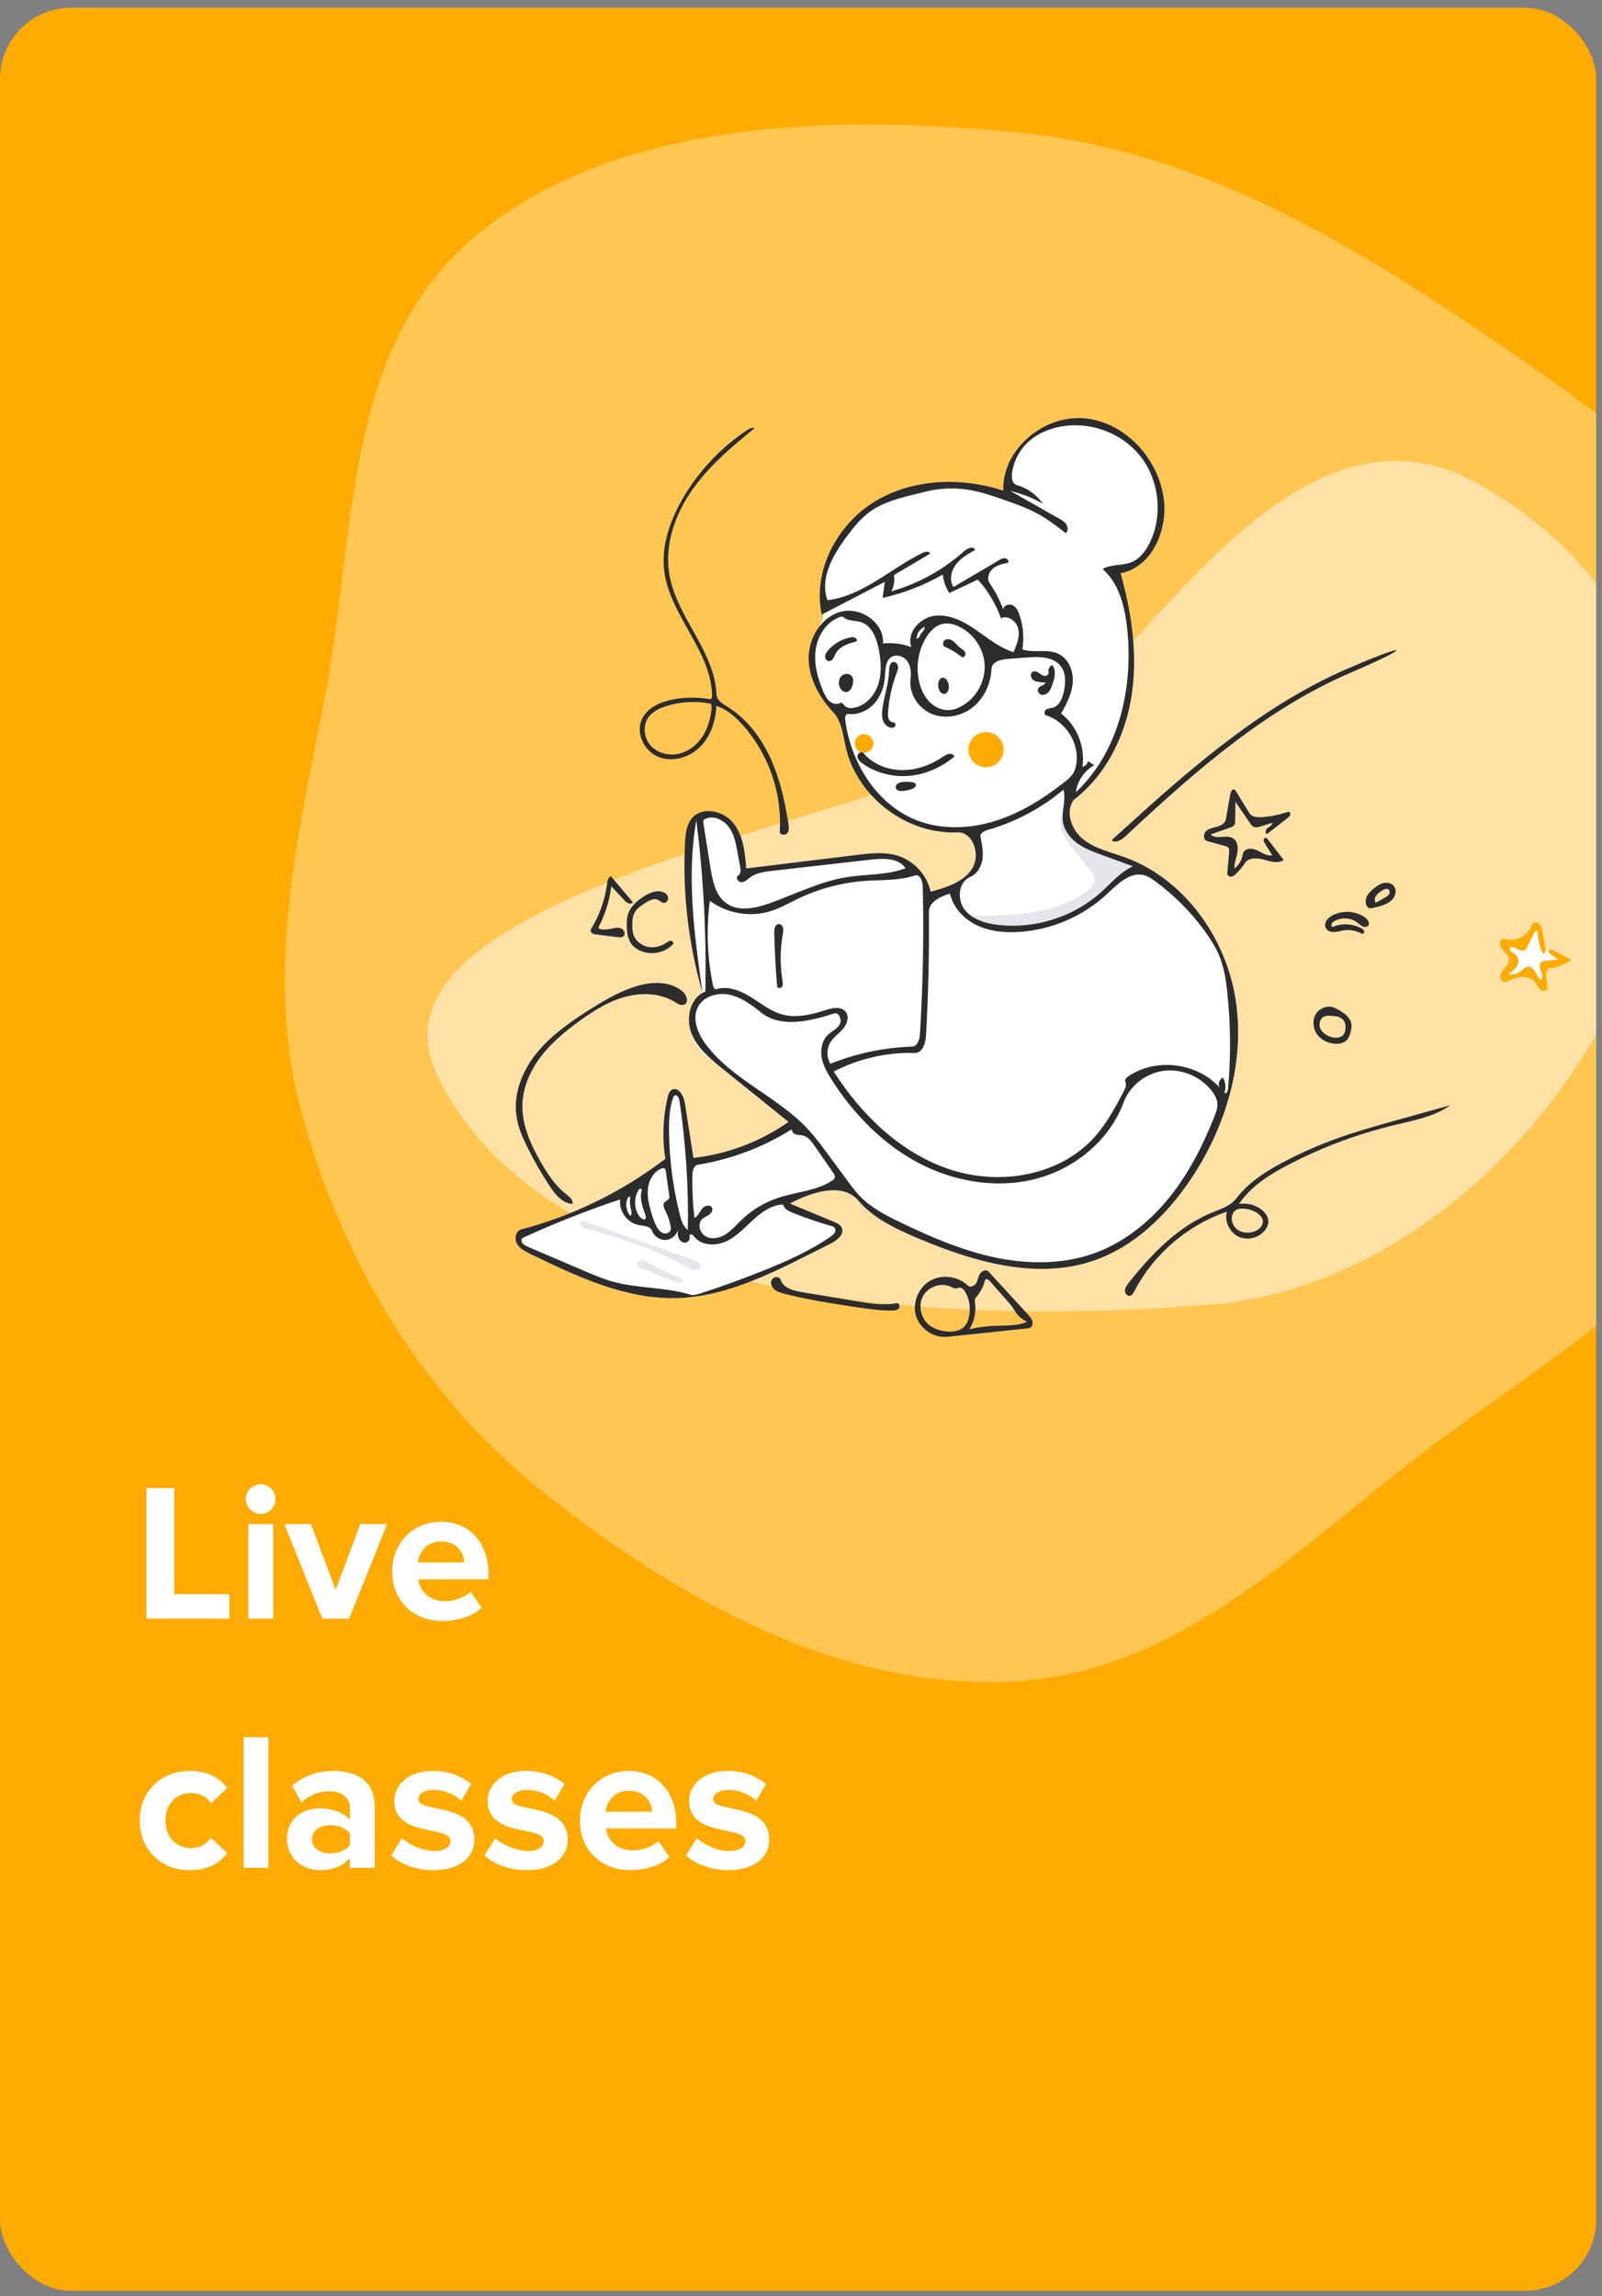 <svg xmlns="http://www.w3.org/2000/svg" width="180" height="258" fill="none" viewBox="0 0 180 258"><rect x="0" y="0" width="180" height="258" fill="#808080" stroke="none"/><g clip-path="url(#clip0)"><rect width="179.348" height="256.522" y=".87" fill="#FFAB01" rx="8"/><path fill="#fff" fill-opacity=".32" fill-rule="evenodd" d="M114.202 14.863C133.744 16.729 150.447 26.47 166.175 37.122C181.676 47.619 197.64 58.877 203.74 75.498C209.858 92.171 206.838 110.636 199.061 126.734C191.772 141.822 176.331 151.153 162.184 161.518C147.12 172.554 133.545 187.704 114.202 188.903C94.453 190.127 76.081 179.571 61.189 167.78C47.25 156.743 38.505 141.618 33.971 125.374C29.673 109.975 33.295 94.577 36.393 78.944C40.047 60.504 38.274 38.986 53.591 26.371C69.236 13.486 93.157 12.853 114.202 14.863Z" clip-rule="evenodd"/><path fill="#fff" fill-opacity=".48" fill-rule="evenodd" d="M166.261 54.455C143.754 41.543 126.205 79.445 113.458 84.216C87.77 93.832 40.056 102.195 49.155 120.89C61.65 146.56 105.123 149.121 136.212 146.56C176.648 143.228 210.513 79.841 166.261 54.455Z" clip-rule="evenodd"/><path fill="#fff" fill-rule="evenodd" d="M172.935 103.778C173.167 103.982 173.246 104.303 173.304 104.609L173.657 106.532C173.706 106.8 173.93 106.927 174.017 106.774C174.108 106.613 174.352 106.68 174.516 106.767L176.56 107.854C175.865 108.353 175.044 108.677 174.195 108.786C173.777 108.84 173.709 109.413 173.754 109.833L173.875 110.974C173.912 111.33 173.353 111.451 173.073 111.228C172.794 111.004 172.688 110.631 172.467 110.349C172.112 109.894 171.483 109.724 170.907 109.777C170.332 109.83 169.793 110.071 169.266 110.309C168.927 110.462 168.553 110.056 168.58 109.684C168.603 109.357 168.813 109.082 169.027 108.826L169.112 108.725C169.352 108.44 169.592 108.102 169.552 107.732C169.518 107.424 169.298 107.175 169.077 106.954L168.948 106.824C168.743 106.615 168.548 106.382 168.513 106.096C168.472 105.769 168.77 105.393 169.084 105.494C170.292 105.884 171.746 105.123 172.114 103.909C172.209 103.593 172.688 103.56 172.935 103.778Z" clip-rule="evenodd"/><path fill="#FFAB01" fill-rule="evenodd" d="M172.935 103.778C173.167 103.982 173.246 104.303 173.304 104.609L173.657 106.532C173.706 106.8 173.598 107.214 173.343 107.12C172.979 106.349 172.785 105.499 172.78 104.647C172.641 104.513 172.435 104.712 172.348 104.883L171.486 106.601C171.334 106.904 170.881 106.837 170.581 106.679L170.421 106.594C170.161 106.459 169.878 106.34 169.632 106.473C169.507 106.849 170.065 107.037 170.355 107.307C170.686 107.617 170.667 108.172 170.435 108.561C170.204 108.95 169.813 109.213 169.435 109.462C169.978 109.552 170.557 109.393 170.979 109.039C171.17 108.879 171.344 108.674 171.588 108.623C171.964 108.544 172.303 108.871 172.498 109.202C172.694 109.533 172.849 109.921 173.183 110.113C173.35 109.849 173.261 109.519 173.155 109.214L173.105 109.072C172.984 108.731 172.93 108.28 173.226 108.074C173.338 107.996 173.476 107.973 173.612 107.959L175.07 107.813L174.23 107.201C174.089 107.098 173.93 106.927 174.017 106.774C174.108 106.613 174.352 106.68 174.516 106.767L176.56 107.854C175.865 108.353 175.044 108.677 174.195 108.786C173.777 108.84 173.709 109.413 173.754 109.833L173.875 110.974C173.912 111.33 173.353 111.451 173.073 111.228C172.794 111.004 172.688 110.631 172.467 110.349C172.112 109.894 171.483 109.724 170.907 109.777C170.332 109.83 169.793 110.071 169.266 110.309C168.927 110.462 168.553 110.056 168.58 109.684C168.603 109.357 168.813 109.082 169.027 108.826L169.112 108.725C169.352 108.44 169.592 108.102 169.552 107.732C169.518 107.424 169.298 107.175 169.077 106.954L168.948 106.824C168.743 106.615 168.548 106.382 168.513 106.096C168.472 105.769 168.77 105.393 169.084 105.494C170.292 105.884 171.746 105.123 172.114 103.909C172.209 103.593 172.688 103.56 172.935 103.778Z" clip-rule="evenodd"/><path fill="#fff" fill-rule="evenodd" d="M92.516 69.286C91.642 65.4 94.025 58.949 98.282 56.356C102.54 53.762 107.986 53.585 112.727 55.125C112.576 50.545 117.222 46.616 121.789 46.994C126.357 47.373 130.146 51.472 130.76 56.013C131.238 59.551 129.421 63.765 125.908 64.406C127.15 68.841 127.841 73.508 127.159 78.064C126.477 82.619 124.309 87.069 120.649 89.867C119.639 91.226 120.402 93.276 121.732 94.323C123.062 95.371 124.784 95.74 126.376 96.318C133.045 98.741 137.74 105.319 138.835 112.328C139.929 119.337 137.743 126.606 133.792 132.499C131.086 136.535 127.405 140.119 122.799 141.671C116.335 143.85 109.247 141.729 102.97 139.058C100.577 138.04 98.14 136.883 96.451 134.907C94.64 132.788 91.218 133.932 88.75 135.228C90.391 135.909 92.032 136.589 93.673 137.27C94.025 137.416 94.408 137.59 94.572 137.935C94.916 138.661 94.068 139.36 93.35 139.721C92.579 140.109 91.808 140.498 91.036 140.886C86.302 143.269 81.371 145.704 76.073 145.852C70.279 146.012 64.807 143.424 59.594 140.894C59.014 140.613 58.4 140.3 58.085 139.738C57.77 139.177 57.946 138.301 58.569 138.136C64.417 136.59 69.955 133.876 74.76 130.201C74.392 127.913 74.479 125.553 75.013 123.298C75.09 122.972 75.201 122.615 75.492 122.448C76.207 122.037 76.828 123.118 76.954 123.933C77.273 125.988 77.591 128.043 77.91 130.099C81.738 129.676 85.452 128.27 88.601 126.054C86.145 124.077 83.689 122.099 81.234 120.122C79.817 118.981 78.449 118.299 77.684 116.065C77.174 114.576 77.585 113.046 78.919 111.476C77.43 104.058 76.779 98.467 76.965 94.701C77.014 93.696 77.127 92.611 77.804 91.866C78.998 90.551 81.344 91.118 82.434 92.521C83.524 93.924 83.707 95.806 83.848 97.576C87.999 97.069 92.15 96.562 96.302 96.055C97.821 95.87 99.394 95.689 100.856 96.14C102.69 96.707 104.163 98.313 104.569 100.189C106.321 99.716 108.229 99.133 109.218 97.612C110.208 96.091 109.37 93.446 107.557 93.524C101.886 93.77 96.339 89.563 95.049 84.037C94.72 82.631 94.593 81.069 93.606 80.016C92.042 78.347 90.85 76.195 90.858 73.908C90.866 71.621 91.824 71.348 92.516 69.286ZM58.664 139.668C58.792 139.859 59.015 139.959 59.226 140.049C61.392 140.976 63.557 141.902 65.723 142.829C66.708 143.25 67.697 143.673 68.727 143.968C71.601 144.79 74.698 144.589 77.555 145.467C77.902 145.573 78.274 145.463 78.619 145.352C81.111 144.55 83.574 143.656 86.001 142.674C88.54 141.647 91.056 140.513 93.311 138.958C93.516 138.816 93.729 138.659 93.822 138.428C93.916 138.197 93.83 137.876 93.59 137.808C92.068 137.376 90.569 136.867 89.1 136.282C88.627 136.094 88.095 135.826 87.995 135.328C86.7 135.38 85.568 136.196 84.613 137.072C83.658 137.947 82.761 138.936 81.585 139.478C80.408 140.021 78.829 139.974 78.013 138.967C77.927 138.859 77.839 138.736 77.705 138.701C77.571 138.666 77.399 138.799 77.462 138.922C77.623 139.242 77.276 139.647 76.918 139.625C76.561 139.602 76.281 139.277 76.193 138.929C76.105 138.582 75.627 139.202 74.934 139.306C74.241 139.409 73.507 138.964 73.276 138.303C73.087 137.758 72.343 137.748 71.775 137.646C70.483 137.415 69.502 136.061 69.684 134.762C65.971 136 62.326 137.439 58.769 139.072C58.561 139.168 58.537 139.477 58.664 139.668Z" clip-rule="evenodd"/><path fill="#FFAB01" d="M110.787 86.204C111.877 86.204 112.761 85.32 112.761 84.23C112.761 83.141 111.877 82.257 110.787 82.257C109.697 82.257 108.813 83.141 108.813 84.23C108.813 85.32 109.697 86.204 110.787 86.204Z"/><path fill="#FFAB01" d="M97.086 84.579C97.663 84.579 98.131 84.111 98.131 83.534C98.131 82.957 97.663 82.489 97.086 82.489C96.509 82.489 96.041 82.957 96.041 83.534C96.041 84.111 96.509 84.579 97.086 84.579Z"/><path fill="#E5E5EA" fill-rule="evenodd" d="M120.213 92.15C120.394 93.088 120.931 93.997 121.646 94.561C122.977 95.609 125.966 96.687 127.558 97.266C127.703 97.318 126.886 97.779 125.832 98.799C122.978 101.559 116.737 106.502 110.641 104.018C109.928 103.728 109.332 103.393 108.847 103.039C108.4 102.713 112.504 103.183 116.342 102.456C120.2 101.725 123.789 99.793 122.829 98.261C121.926 96.821 119.386 94.383 119.187 92.948C118.924 91.037 120.057 91.344 120.213 92.15Z" clip-rule="evenodd"/><path fill="#fff" fill-rule="evenodd" d="M58.586 139.126C58.586 138.36 61.001 137.741 65.128 136.189C67.967 135.121 73.5 132.032 76.223 131.888C78.034 131.792 85.274 134.442 89.999 136.345C92.374 137.302 94.207 137.901 94.207 138.208C94.207 138.825 89.162 141.801 84.007 143.758C81.491 144.713 79.13 145.568 76.965 145.51C70.364 145.334 58.586 141.064 58.586 139.126Z" clip-rule="evenodd"/><path fill="#2C2C2E" fill-rule="evenodd" d="M151.84 75.546C142.374 79.588 134.466 86.494 126.932 93.517L126.471 93.947C126.032 94.358 125.365 94.787 124.89 94.417L126.354 93.085C134.015 86.127 141.935 79.228 151.413 75.129C158.699 71.978 158.622 72.65 151.84 75.546ZM111.067 142.868L115.507 147.704C115.725 147.941 115.952 148.195 116.012 148.511C116.073 148.827 115.89 149.212 115.57 149.246L106.428 150.201C104.909 150.36 103.361 149.308 102.923 147.845C102.486 146.383 103.186 144.67 104.509 143.907C105.831 143.144 107.645 143.385 108.743 144.446C109.015 144.708 109.493 144.485 109.686 144.16C109.879 143.835 109.92 143.436 110.12 143.115C110.319 142.794 110.811 142.59 111.067 142.868ZM103.694 145.659C103.127 146.735 103.486 148.192 104.456 148.925C104.932 149.284 105.516 149.476 106.104 149.571C106.935 149.705 107.899 149.604 108.433 148.954C108.628 148.716 108.748 148.425 108.83 148.129C109.101 147.143 108.963 146.051 108.455 145.164C108.316 144.922 108.103 144.67 107.825 144.682C107.693 144.688 107.57 144.755 107.439 144.768C107.22 144.791 107.017 144.666 106.817 144.573C105.715 144.06 104.261 144.584 103.694 145.659ZM110.673 143.838C110.498 144.566 110.137 145.248 109.633 145.801C109.491 145.957 109.526 146.198 109.555 146.407C109.695 147.424 109.463 148.487 108.913 149.354C109.814 149.141 110.736 149.013 111.661 148.974C112.93 148.92 114.254 149.022 115.416 148.511C114.795 148.241 114.268 147.76 113.942 147.167C113.75 146.818 113.484 146.516 113.221 146.217L111.199 143.92C111.053 143.754 110.724 143.623 110.673 143.838ZM87.712 143.795C88.002 144.7 89.093 145.01 90.037 145.173L96.342 146.225C97.799 146.469 99.296 146.712 100.745 146.424C101.019 146.37 101.163 146.804 100.983 147.017C100.803 147.229 100.489 147.255 100.21 147.255C98.947 147.26 97.691 147.092 96.441 146.904L95.11 146.701C92.753 146.339 90.398 145.953 88.091 145.353C87.696 145.251 87.287 145.133 86.985 144.859C86.683 144.585 86.526 144.107 86.738 143.759C86.951 143.411 87.588 143.406 87.712 143.795ZM121.789 46.994C126.357 47.373 130.146 51.472 130.76 56.013C131.238 59.551 129.421 63.765 125.908 64.406C127.15 68.841 127.841 73.508 127.159 78.064C126.477 82.619 124.309 87.069 120.649 89.867C119.639 91.226 120.402 93.276 121.732 94.323C123.062 95.371 124.784 95.74 126.376 96.318C133.045 98.741 137.74 105.319 138.835 112.328C139.929 119.337 137.743 126.606 133.792 132.499C131.086 136.535 127.405 140.119 122.799 141.671C116.399 143.828 109.389 141.771 103.158 139.138L102.97 139.058C100.627 138.061 98.242 136.931 96.557 135.029L96.451 134.907C94.64 132.788 91.218 133.932 88.75 135.228L93.673 137.27C94.025 137.416 94.408 137.59 94.572 137.935C94.916 138.661 94.068 139.36 93.35 139.721L90.459 141.176C85.901 143.463 81.156 145.71 76.073 145.852C70.347 146.011 64.935 143.484 59.776 140.982L59.448 140.823C58.914 140.559 58.374 140.253 58.085 139.738C57.77 139.177 57.946 138.301 58.569 138.136C64.417 136.59 69.955 133.876 74.76 130.201C74.392 127.913 74.479 125.553 75.013 123.298L75.04 123.189C75.117 122.895 75.234 122.596 75.492 122.448C76.207 122.037 76.828 123.118 76.954 123.933L77.91 130.099C81.738 129.676 85.452 128.27 88.601 126.054L81.036 119.963C79.681 118.867 78.31 117.683 77.684 116.065C77.027 114.369 77.555 112.07 79.252 111.413C79.386 104.988 79.047 98.553 78.239 92.177C77.122 98.545 78.02 105.074 78.919 111.476C77.378 106.142 76.71 100.557 76.95 95.01L76.965 94.701C77.014 93.696 77.127 92.611 77.804 91.866C78.998 90.551 81.344 91.118 82.434 92.521C83.524 93.924 83.707 95.806 83.848 97.576L96.587 96.021C98.017 95.85 99.485 95.717 100.856 96.14C102.69 96.707 104.163 98.313 104.569 100.189L104.868 100.107C106.534 99.647 108.285 99.046 109.218 97.612C110.197 96.107 109.387 93.502 107.614 93.523L107.557 93.524C101.886 93.77 96.339 89.563 95.049 84.037C94.72 82.631 94.593 81.069 93.606 80.016C92.042 78.347 90.85 76.195 90.858 73.908C90.866 71.621 92.324 69.262 94.546 68.716C96.767 68.169 99.396 70.022 99.204 72.301C100.282 72.191 101.384 72.331 102.4 72.707C101.821 71.146 103.323 69.422 104.973 69.195C106.623 68.969 108.232 69.793 109.604 70.737C110.977 71.681 112.288 72.792 113.884 73.271L113.957 73.1C114.287 72.331 114.591 71.509 114.425 70.695C114.246 69.821 113.261 69.065 112.464 69.465C111.904 67.862 111.013 66.374 109.864 65.124L106.669 66.63C106.257 66.014 106.005 65.292 105.943 64.553C103.834 65.758 101.544 66.648 99.174 67.183L99.416 65.374L92.334 69.052C91.288 64.178 94.025 58.949 98.282 56.356C102.54 53.762 107.986 53.585 112.727 55.125C112.576 50.545 117.222 46.616 121.789 46.994ZM156.633 126.425C152.553 127.41 148.592 128.888 144.864 130.817L144.594 130.957C142.529 132.045 140.501 133.349 139.207 135.283C140.081 135.131 141.015 135.359 141.721 135.897C142.167 136.236 142.539 136.745 142.513 137.304C142.499 137.595 142.378 137.871 142.216 138.112C141.581 139.053 140.236 139.435 139.201 138.968C138.166 138.502 137.561 137.242 137.846 136.143C133.455 137.642 129.68 140.867 127.51 144.966L127.437 145.104C127.33 145.311 127.199 145.542 126.973 145.593C126.661 145.664 126.383 145.316 126.398 144.996C126.412 144.677 126.616 144.402 126.814 144.151C129.373 140.903 132.363 137.811 136.19 136.243L136.479 136.127C137.381 135.769 138.326 135.418 138.909 134.654C140.323 132.802 142.359 131.531 144.426 130.455C146.276 129.492 148.19 128.652 150.151 127.941C152.118 127.227 154.13 126.645 156.146 126.081L162.976 124.18C161.129 125.478 158.828 125.896 156.633 126.425ZM69.684 134.762C65.971 136 62.326 137.439 58.769 139.072C58.561 139.168 58.537 139.477 58.664 139.668C58.792 139.859 59.015 139.959 59.226 140.049L65.723 142.829C66.708 143.25 67.697 143.673 68.727 143.968C71.601 144.79 74.698 144.589 77.555 145.467C77.902 145.573 78.274 145.463 78.619 145.352C81.111 144.55 83.574 143.656 86.001 142.674C88.54 141.647 91.056 140.513 93.311 138.958C93.516 138.816 93.729 138.659 93.822 138.428C93.916 138.197 93.83 137.876 93.59 137.808C92.068 137.376 90.569 136.867 89.1 136.282L88.998 136.241C88.553 136.055 88.088 135.791 87.995 135.328C86.7 135.38 85.568 136.196 84.613 137.072C83.658 137.947 82.761 138.936 81.585 139.478C80.408 140.021 78.829 139.974 78.013 138.967L77.961 138.901C77.89 138.813 77.812 138.729 77.705 138.701C77.571 138.666 77.399 138.799 77.462 138.923C77.623 139.242 77.276 139.647 76.918 139.625C76.561 139.602 76.281 139.277 76.193 138.929C76.136 138.706 76.141 138.475 76.168 138.245L76.175 138.188C76.016 138.751 75.517 139.219 74.934 139.306C74.241 139.409 73.507 138.965 73.276 138.303C73.087 137.758 72.343 137.749 71.775 137.647C70.483 137.415 69.502 136.061 69.684 134.762ZM78.458 113.072C77.692 114.432 78.403 116.155 79.346 117.399C82.302 121.303 87.253 123.176 90.631 126.72C91.48 127.611 92.22 128.598 92.95 129.588L95.246 132.705C95.668 133.278 96.091 133.853 96.584 134.367C97.868 135.706 99.558 136.57 101.23 137.374C104.623 139.006 108.113 140.506 111.796 141.285C115.479 142.064 119.393 142.091 122.937 140.82C126.254 139.631 129.112 137.351 131.333 134.615C133.5 131.945 135.092 128.85 136.367 125.655L136.46 125.421C136.643 124.955 136.824 124.467 136.785 123.968C136.745 123.44 136.464 122.96 136.135 122.544C134.883 120.96 132.79 120.064 130.785 120.312C128.812 120.556 127.005 121.924 126.282 123.774L126.249 123.863C124.678 128.12 120.766 131.321 116.372 132.457C111.978 133.594 107.198 132.779 103.187 130.656C99.177 128.532 95.904 125.17 93.464 121.344L93.33 121.133C92.89 120.425 92.489 119.681 92.334 118.865C92.163 117.967 92.337 116.958 92.985 116.314C93.413 115.888 94.023 115.639 94.334 115.122C94.646 114.605 94.28 113.692 93.705 113.876L93.322 113.998C90.68 114.819 87.615 115.457 85.49 113.747L85.286 113.584C84.294 112.796 83.234 112.044 82.002 111.773C80.685 111.483 79.118 111.896 78.458 113.072ZM88.989 126.867C85.784 128.891 82.168 130.26 78.426 130.866C77.932 130.946 77.8 131.587 77.792 132.087C77.767 133.677 77.844 135.268 78.022 136.848C78.428 136.657 78.593 136.181 78.87 135.828C79.146 135.476 79.776 135.283 79.99 135.676C80.139 135.951 79.94 136.296 79.686 136.478C79.432 136.66 79.119 136.759 78.892 136.975C78.328 137.511 78.623 138.566 79.31 138.931C79.998 139.297 80.867 139.106 81.526 138.692C82.185 138.277 82.694 137.669 83.252 137.128C84.447 135.968 85.909 135.086 87.491 134.568C89.5 133.91 91.737 133.812 93.504 132.653C93.623 132.575 93.746 132.483 93.791 132.348C93.852 132.164 93.748 131.972 93.638 131.808L91.524 128.739C91.187 128.25 90.799 127.725 90.222 127.585C89.959 127.521 89.677 127.546 89.418 127.464C89.159 127.382 88.915 127.129 88.989 126.867ZM74.227 131.326C73.403 131.71 72.915 132.615 72.806 133.518C72.698 134.421 72.911 135.33 73.164 136.204C73.32 136.74 73.492 137.275 73.749 137.77C73.913 138.086 74.13 138.402 74.459 138.539C74.787 138.676 75.243 138.553 75.35 138.213C75.394 138.073 75.374 137.922 75.349 137.778C75.253 137.235 75.081 136.706 74.84 136.21L74.739 136.009C74.594 135.719 74.458 135.377 74.644 135.124C74.822 134.883 75.259 134.783 75.218 134.486L74.809 131.584C74.797 131.5 74.783 131.41 74.728 131.345C74.612 131.207 74.39 131.249 74.227 131.326ZM139.583 135.8C139.311 135.799 139.025 135.837 138.806 135.999C138.678 136.094 138.582 136.227 138.514 136.371C138.227 136.98 138.492 137.762 139.036 138.159C139.58 138.555 140.334 138.592 140.964 138.355C141.446 138.173 141.91 137.762 141.894 137.247C141.881 136.841 141.573 136.502 141.233 136.28C140.747 135.962 140.164 135.803 139.583 135.8ZM75.774 123.104C75.704 123.156 75.67 123.241 75.64 123.323C75.212 124.512 75.159 125.801 75.171 127.065C75.201 130.234 75.608 133.399 76.381 136.472L76.42 136.621C76.578 137.221 76.794 137.837 77.284 138.208C77.375 133.338 77.058 128.46 76.34 123.643C76.293 123.33 76.028 122.915 75.774 123.104ZM71.913 133.572C71.811 133.601 71.746 133.698 71.694 133.791C71.276 134.554 71.248 135.517 71.621 136.303C71.788 136.655 72.074 136.998 72.462 137.041C72.62 136.844 72.548 136.561 72.459 136.32L72.383 136.116C72.098 135.345 71.865 134.511 72.116 133.736C72.148 133.635 72.016 133.543 71.913 133.572ZM70.519 134.628C70.226 135.28 70.356 136.1 70.838 136.628C71.036 136.425 70.949 136.092 70.881 135.817C70.775 135.385 70.751 134.934 70.811 134.493C70.737 134.385 70.573 134.508 70.519 134.628ZM76.698 111.406C77.142 111.789 77.425 112.615 76.897 112.871C76.559 113.034 76.176 112.795 75.856 112.597C74.198 111.568 72.076 111.492 70.195 112.015C68.315 112.539 66.633 113.605 65.055 114.754C63.483 115.899 61.968 117.154 60.786 118.698C59.605 120.241 58.769 122.101 58.7 124.044C58.618 126.371 59.624 128.597 60.787 130.615C61.528 131.901 62.364 133.169 63.515 134.103L63.752 134.29C64.078 134.552 64.413 134.877 64.33 135.271C63.202 135.22 62.383 134.211 61.762 133.268C60.879 131.928 60.074 130.536 59.352 129.102C58.752 127.91 58.203 126.668 58.021 125.345C57.678 122.859 58.688 120.33 60.258 118.371C61.828 116.412 63.916 114.942 66.029 113.585C67.634 112.555 69.286 111.567 71.087 110.941C72.945 110.296 75.207 110.123 76.698 111.406ZM124.377 100.454C121.706 102.947 118.154 104.479 114.507 104.711C112.895 104.813 111.231 104.659 109.772 103.965C108.314 103.272 107.085 101.978 106.746 100.399L106.625 100.437C105.569 100.77 104.361 101.375 104.371 102.462C104.416 107.075 104.309 111.69 104.049 116.295C104 117.179 103.663 118.339 102.778 118.313C99.633 118.221 96.468 118.947 93.678 120.4C96.819 125.323 101.284 129.628 106.839 131.431C112.394 133.234 119.094 132.107 122.986 127.754C124.234 126.359 125.153 124.709 126.037 123.057L126.241 122.676C126.429 122.323 126.62 121.904 126.453 121.541C126.346 121.31 126.576 121.069 126.788 120.926C129.894 118.824 134.519 119.395 137.021 122.188C136.823 121.8 137.003 121.266 137.396 121.077C137.708 121.579 137.774 122.225 137.57 122.78C137.705 122.971 137.953 122.663 137.974 122.43C138.308 118.799 138.282 115.135 137.896 111.509C137.757 110.202 137.568 108.886 137.101 107.657C136.69 106.58 136.074 105.592 135.398 104.658C133.843 102.508 131.953 100.601 129.817 99.027L129.662 98.914C129.323 98.672 128.967 98.449 128.567 98.34C126.983 97.909 125.577 99.334 124.377 100.454ZM102.795 98.365C101.029 98.96 99.117 98.845 97.258 98.974C94.638 99.155 92.054 99.836 89.685 100.969C88.665 101.458 87.678 102.031 86.6 102.371C84.308 103.092 81.682 102.647 79.757 101.211C79.342 104.378 79.464 107.615 80.117 110.742C80.159 110.943 80.291 111.2 80.488 111.139C81.79 110.74 83.19 111.305 84.348 112.023C85.505 112.74 86.593 113.634 87.908 113.989C89.451 114.406 91.085 114.021 92.612 113.537L92.726 113.501C93.509 113.249 94.521 113.04 95.023 113.691C95.446 114.24 95.179 115.06 94.731 115.588C94.283 116.117 93.675 116.51 93.309 117.099C92.86 117.822 92.858 118.799 93.303 119.524C96.219 118.355 99.34 117.699 102.48 117.596C103.11 117.575 103.331 116.76 103.369 116.131C103.708 110.623 103.812 105.1 103.681 99.582C103.667 98.994 103.353 98.178 102.795 98.365ZM150.003 113.261L150.128 113.324C150.901 113.717 151.724 114.24 151.839 115.086C151.877 115.365 151.829 115.649 151.763 115.922C151.671 116.3 151.532 116.689 151.237 116.944C150.925 117.215 150.487 117.291 150.074 117.275C149.261 117.244 148.448 116.865 147.977 116.202C147.506 115.539 147.431 114.591 147.87 113.906C148.309 113.222 149.274 112.9 150.003 113.261ZM148.798 114.208C148.316 114.409 148.142 115.06 148.343 115.542C148.545 116.024 149.022 116.341 149.518 116.503C150.026 116.669 150.679 116.655 150.982 116.216C151.082 116.069 151.13 115.893 151.158 115.717C151.218 115.335 151.181 114.912 150.935 114.614C150.63 114.244 150.11 114.17 149.624 114.142L149.503 114.136C149.265 114.126 149.018 114.116 148.798 114.208ZM87.979 104.252C88.04 104.483 87.993 104.727 87.952 104.962C87.658 106.621 87.637 108.326 87.888 109.992L87.935 110.286C87.966 110.495 87.978 110.715 87.858 110.883C87.72 111.076 87.333 111.057 87.313 110.82C87.148 108.802 87.043 106.78 86.996 104.756C86.988 104.37 87.088 103.856 87.474 103.826C87.713 103.807 87.918 104.02 87.979 104.252ZM74.409 100.209C74.694 100.294 74.968 100.49 75.05 100.776C75.133 101.062 74.945 101.423 74.648 101.442C74.371 101.459 74.159 101.207 73.905 101.097C73.448 100.898 72.935 101.175 72.515 101.443L72.301 101.581C71.898 101.847 71.507 102.145 71.286 102.568C71.059 103.001 71.04 103.51 71.047 103.999C71.052 104.339 71.068 104.683 71.173 105.007C71.401 105.708 72.052 106.233 72.773 106.385C73.495 106.537 74.266 106.34 74.876 105.926L74.996 105.845C75.104 105.774 75.217 105.712 75.344 105.706C75.518 105.698 75.709 105.862 75.649 106.026C75.632 106.075 75.595 106.115 75.559 106.153C74.561 107.177 72.838 107.396 71.616 106.655C71.398 106.522 71.194 106.362 71.029 106.168C70.534 105.583 70.442 104.762 70.428 103.996C70.421 103.581 70.431 103.16 70.549 102.762C70.804 101.903 71.524 101.264 72.272 100.771C72.908 100.352 73.68 99.989 74.409 100.209ZM68.637 98.445L71.124 101.398C70.987 101.546 70.747 101.556 70.562 101.475C70.398 101.404 70.267 101.276 70.144 101.145L68.684 99.576C68.485 101.169 68.003 102.725 67.268 104.152C67.196 104.29 67.399 104.408 67.554 104.424C67.934 104.463 68.318 104.419 68.692 104.345L68.885 104.306C69.187 104.246 69.497 104.199 69.779 104.311C70.121 104.446 70.332 104.944 70.058 105.189C69.889 105.34 69.632 105.321 69.407 105.294L66.985 104.994L66.911 104.984C66.671 104.944 66.409 104.851 66.374 104.62C66.353 104.481 66.43 104.349 66.502 104.228C67.364 102.79 67.938 101.18 68.182 99.521L68.219 99.258C68.266 98.935 68.35 98.584 68.637 98.445ZM153.373 103.084C153.673 103.297 153.956 103.714 153.723 103.998C153.578 104.176 153.297 104.181 153.088 104.085C152.879 103.989 152.716 103.817 152.536 103.675C151.796 103.09 150.684 103.028 149.884 103.528C149.77 103.599 149.657 103.687 149.611 103.813C149.564 103.939 149.615 104.109 149.744 104.147C150.766 103.714 151.984 103.774 152.957 104.306C153.098 104.383 153.246 104.485 153.28 104.642C153.315 104.798 153.147 104.986 153.007 104.908C152.371 104.552 151.613 104.421 150.896 104.543C150.561 104.6 150.234 104.71 149.894 104.721C149.555 104.732 149.184 104.619 149.004 104.331C148.838 104.066 148.877 103.708 149.039 103.44C149.201 103.172 149.467 102.982 149.745 102.837C150.876 102.249 152.332 102.348 153.373 103.084ZM119.488 88.73C117.062 90.767 114.213 92.298 111.174 93.195L110.972 93.254C110.577 93.367 110.081 93.616 110.164 94.018L110.215 94.267C110.366 95.016 110.495 95.78 110.387 96.534C110.27 97.347 109.822 98.16 109.08 98.502L109.011 98.532C107.69 99.076 107.505 101.049 108.371 102.185C109.237 103.32 110.74 103.76 112.159 103.924C116.325 104.406 120.672 103.01 123.778 100.193C124.904 99.171 125.912 97.948 127.306 97.341L123.819 96.064C122.878 95.72 121.925 95.37 121.106 94.793C120.287 94.216 119.605 93.376 119.437 92.388C119.232 91.179 119.812 89.913 119.488 88.73ZM79.259 92C79.172 92.039 79.082 92.09 79.04 92.176C78.998 92.262 79.013 92.364 79.027 92.459L79.826 97.494C80.062 98.978 80.393 100.622 81.617 101.494C82.958 102.448 84.799 102.074 86.361 101.529L86.444 101.5C89.351 100.468 92.148 99.031 95.195 98.548C97.382 98.201 99.675 98.349 101.744 97.558C100.987 96.416 99.348 96.422 97.977 96.572L86.776 97.845C85.909 97.943 84.997 98.058 84.293 98.574C83.984 98.799 83.692 99.11 83.311 99.125C82.939 99.141 82.616 98.6 82.907 98.401L82.933 98.385C83.252 98.21 83.231 97.751 83.165 97.393L82.827 95.536C82.656 94.615 82.446 93.677 81.895 92.925C81.3 92.113 80.18 91.591 79.259 92ZM156.585 99.525C156.855 99.84 156.867 100.322 156.687 100.696C156.507 101.069 156.166 101.343 155.797 101.533C155.352 101.761 154.862 101.88 154.371 101.981L154.126 102.031C154.029 102.051 153.928 102.07 153.835 102.039C153.758 102.013 153.695 101.955 153.644 101.891C153.391 101.574 153.4 101.105 153.571 100.737C153.742 100.369 154.049 100.082 154.364 99.826C154.686 99.564 155.037 99.318 155.441 99.222C155.845 99.126 156.315 99.211 156.585 99.525ZM155.261 100.078L155.131 100.165C154.938 100.297 154.752 100.442 154.622 100.635C154.463 100.871 154.408 101.2 154.565 101.437L155.604 100.86C155.773 100.765 155.948 100.666 156.058 100.506C156.168 100.347 156.19 100.109 156.054 99.971C155.85 99.764 155.503 99.917 155.261 100.078ZM138.688 88.711C138.761 88.74 138.81 88.806 138.852 88.873L140.374 91.359C140.646 91.803 141.265 91.852 141.785 91.816C142.781 91.746 143.767 91.542 144.709 91.213C144.868 91.158 145.017 91.359 144.983 91.523C144.949 91.687 144.808 91.803 144.676 91.906L142.39 93.688C142.11 93.668 142.189 93.209 142.417 93.043L142.484 92.996C142.704 92.848 142.97 92.702 142.956 92.448L141.635 92.861C141.383 92.939 141.102 93.017 140.862 92.906C140.703 92.832 140.591 92.688 140.49 92.543L138.812 90.093L138.783 92.238C138.78 92.414 138.773 92.605 138.661 92.741C138.582 92.837 138.463 92.889 138.345 92.933L136.029 93.763C136.648 94.382 137.805 93.731 138.545 94.197C139.052 94.516 139.139 95.227 139.029 95.816C138.92 96.405 138.669 96.978 138.702 97.576C139.124 97.27 139.435 96.812 139.563 96.306C139.615 96.102 139.64 95.885 139.754 95.708C140.067 95.22 140.814 95.319 141.332 95.58C141.85 95.841 142.387 96.218 142.954 96.093L142.132 94.779C142.057 94.659 141.979 94.53 141.986 94.388C141.992 94.247 142.127 94.104 142.262 94.145C142.321 94.163 142.365 94.21 142.405 94.259L144.239 96.636C143.595 97.061 142.745 96.793 142.001 96.588L141.891 96.559C141.165 96.38 140.279 96.362 139.879 96.977C139.596 97.41 139.265 97.811 138.893 98.171C138.736 98.322 138.558 98.473 138.341 98.497C138.125 98.522 137.876 98.358 137.895 98.141L138.108 95.738C138.122 95.582 138.133 95.413 138.046 95.283C137.954 95.146 137.782 95.093 137.624 95.049L135.62 94.496C135.184 94.376 135.181 93.698 135.508 93.385C135.835 93.073 136.316 93.008 136.751 92.887C137.187 92.766 137.658 92.51 137.736 92.065L138.245 89.186C138.288 88.94 138.457 88.617 138.688 88.711ZM84.781 48.116L84.411 48.416C81.946 50.425 79.516 52.531 77.708 55.142C75.81 57.883 74.644 61.283 75.209 64.569C76.033 69.358 80.318 73.172 80.501 78.028C80.525 78.672 81.182 79.074 81.732 79.412C83.901 80.749 85.509 82.87 86.569 85.186C87.597 87.43 88.146 89.861 88.544 92.298L88.583 92.534C88.642 92.906 88.686 93.328 88.446 93.618C88.206 93.909 87.59 93.807 87.613 93.431C87.895 89.016 86.29 84.512 83.28 81.27C82.498 80.427 81.589 79.647 80.488 79.317C80.418 81.017 79.845 82.75 78.633 83.945C77.421 85.14 75.508 85.686 73.938 85.026C72.369 84.367 71.409 82.376 72.115 80.828C72.707 79.53 74.176 78.875 75.576 78.599C76.948 78.328 78.371 78.314 79.749 78.557C79.935 78.59 80.016 78.331 80.012 78.143C79.912 73.096 75.246 69.144 74.633 64.133C74.298 61.395 75.233 58.638 76.589 56.236C78.37 53.08 80.904 50.353 83.921 48.345L84 48.294C84.241 48.142 84.523 48.012 84.781 48.116ZM100.147 73.822C99.472 74.256 99.489 75.22 99.433 76.021C99.357 77.119 98.979 78.219 98.242 79.037C97.505 79.856 96.386 80.358 95.293 80.221C95.011 80.186 94.925 80.594 94.962 80.877C95.597 85.718 98.534 90.47 103.1 92.204C105.891 93.263 109.044 93.123 111.89 92.219C114.667 91.338 117.182 89.769 119.479 87.974L119.647 87.843C119.98 87.58 120.315 87.305 120.547 86.95C120.782 86.589 120.897 86.162 120.954 85.735C121.255 83.449 119.727 81.056 117.525 80.368C117.266 80.287 117.326 79.867 117.553 79.718C117.78 79.57 118.073 79.58 118.333 79.501C119.036 79.286 119.36 78.485 119.52 77.767C119.741 76.781 119.803 75.657 119.192 74.852C118.366 73.765 116.76 73.766 115.398 73.871L113.188 74.04C112.426 74.098 111.444 74.367 111.408 75.131C111.331 76.776 110.606 78.414 109.325 79.45C108.045 80.486 106.2 80.844 104.68 80.21C103.184 79.586 102.127 77.958 102.3 76.35L102.309 76.272C102.399 75.592 102.349 74.854 101.951 74.295C101.552 73.737 100.724 73.451 100.147 73.822ZM118.398 48.115C117.413 48.395 116.466 48.846 115.689 49.513C114.601 50.444 113.879 51.79 113.703 53.21C113.641 53.713 113.741 54.362 114.23 54.498C115.424 54.828 116.493 55.594 117.189 56.618C116.06 55.947 114.822 55.458 113.538 55.177L118.963 58.246C119.278 58.424 119.604 58.613 119.802 58.915C120 59.217 120.021 59.668 119.749 59.907L119.37 59.611C118.419 58.876 117.448 58.163 116.384 57.607C115.575 57.184 114.721 56.855 113.863 56.542L113.394 56.373C111.805 55.8 110.202 55.223 108.528 54.994C106.975 54.782 105.38 54.876 103.862 55.27L103.563 55.347C101.513 55.865 99.376 56.289 97.681 57.542C96.673 58.288 95.883 59.286 95.133 60.291L94.957 60.53C93.467 62.575 92.106 65.095 92.978 67.441C96.979 66.948 100.095 63.853 103.72 62.089C103.997 61.955 104.454 61.913 104.496 62.218L100.44 64.614C100.553 65.233 100.446 65.889 100.144 66.441C103.107 65.604 105.877 64.092 108.185 62.055L108.332 61.924C108.698 61.595 109.404 61.322 109.56 61.789L109.361 61.9C108.633 62.309 107.909 62.757 107.408 63.42C106.86 64.143 106.642 65.194 107.128 65.96L112.247 62.946C112.455 62.824 112.682 62.697 112.922 62.722C113.162 62.747 113.387 63.006 113.284 63.224L113.109 63.26C112.557 63.377 111.996 63.524 111.566 63.884C111.091 64.282 110.844 65.028 111.198 65.537C111.832 66.451 112.346 67.447 112.724 68.493C112.732 68.035 113.355 67.802 113.766 68.002C114.178 68.203 114.395 68.656 114.544 69.089C114.97 70.326 115.083 71.67 114.868 72.96C116.156 73.415 117.666 72.878 118.904 73.453C120.054 73.987 120.616 75.371 120.536 76.635C120.456 77.9 119.859 79.069 119.22 80.163C121.004 81.545 121.957 83.924 121.619 86.155C121.93 86.104 122.193 85.836 122.237 85.524L122.945 85.97C121.838 86.595 121.051 87.756 120.879 89.015C125.741 84.467 127.355 77.259 126.653 70.64L126.626 70.393C126.348 68.003 125.686 65.511 123.888 63.928C124.852 63.373 126.089 63.591 127.12 63.174C128.095 62.78 128.765 61.866 129.217 60.917C130.729 57.745 130.209 53.71 127.94 51.026C125.672 48.342 121.779 47.154 118.398 48.115ZM102.506 87.893C102.659 87.919 102.833 87.97 102.893 88.114C102.989 88.343 102.721 88.552 102.488 88.638C102.15 88.764 101.796 88.845 101.437 88.877C101.136 88.904 100.756 88.846 100.663 88.559C100.602 88.37 100.708 88.157 100.869 88.04C101.03 87.924 101.233 87.885 101.431 87.863C101.789 87.824 102.151 87.835 102.506 87.893ZM97.007 84.613C98.065 85.856 99.72 86.514 101.352 86.527C102.985 86.54 104.586 85.95 105.942 85.04L106.056 84.964C106.228 84.849 106.406 84.742 106.608 84.707C106.855 84.664 107.148 84.767 107.232 85.003C105.815 86.207 104.038 87.002 102.186 87.17C100.333 87.338 98.415 86.863 96.903 85.779C96.631 85.584 96.349 85.326 96.338 84.991C96.326 84.656 96.789 84.358 97.007 84.613ZM74.831 79.348C74.096 79.583 73.355 79.927 72.891 80.544C72.202 81.46 72.322 82.851 73.067 83.723C73.811 84.595 75.071 84.944 76.194 84.712C77.317 84.48 78.293 83.722 78.924 82.765C79.555 81.807 79.864 80.664 79.958 79.521C79.974 79.33 79.939 79.076 79.75 79.041C78.118 78.737 76.412 78.844 74.831 79.348ZM100.9 74.882C100.93 75.146 100.828 75.405 100.735 75.653C100.205 77.056 99.882 78.537 99.781 80.033C99.764 80.275 99.755 80.527 99.844 80.753C99.928 80.966 100.123 81.152 100.349 81.165L100.389 81.165C100.594 81.158 100.692 81.464 100.563 81.624C100.433 81.784 100.191 81.802 99.993 81.743C99.588 81.623 99.298 81.246 99.18 80.84C99.063 80.435 99.093 80.001 99.152 79.583C99.351 78.165 99.869 76.79 99.895 75.358C99.902 74.953 99.984 74.409 100.387 74.376C100.652 74.355 100.869 74.619 100.9 74.882ZM105.934 70.096C105.092 70.269 104.45 70.959 104.014 71.698C103.12 73.214 102.865 75.093 103.324 76.791C103.529 77.554 103.881 78.291 104.433 78.856C104.985 79.422 105.751 79.801 106.541 79.788C107.093 79.779 107.628 79.583 108.107 79.31C109.707 78.398 110.723 76.549 110.636 74.71C110.548 72.87 109.361 71.126 107.682 70.369C107.135 70.123 106.521 69.975 105.934 70.096ZM94.322 69.342C92.819 69.898 91.848 71.459 91.642 73.049C91.435 74.638 91.881 76.245 92.516 77.717C92.687 78.113 92.882 78.516 93.211 78.796C93.539 79.076 94.037 79.201 94.41 78.984C94.584 78.883 94.746 79.119 94.878 79.271C95.141 79.573 95.604 79.599 95.996 79.52C97.29 79.262 98.284 78.132 98.686 76.876C99.075 75.662 98.992 74.347 98.763 73.091L98.738 72.962C98.496 71.694 97.948 70.27 96.714 69.893C96.067 69.695 95.287 69.811 94.787 69.356C94.666 69.246 94.475 69.285 94.322 69.342ZM118.211 74.714C118.72 75.277 118.512 76.152 118.257 76.874L118.237 76.933C118.135 77.216 118.029 77.506 117.835 77.736C117.64 77.966 117.335 78.126 117.04 78.065C116.745 78.004 116.515 77.662 116.639 77.387C116.793 77.047 117.315 77.029 117.504 76.707L116.994 76.659C116.651 76.626 116.282 76.583 116.027 76.35C115.773 76.117 115.741 75.625 116.05 75.472C116.265 75.367 116.523 75.47 116.721 75.603C116.919 75.737 117.109 75.905 117.345 75.942C117.581 75.978 117.868 75.792 117.82 75.558C117.752 75.233 117.919 74.873 118.211 74.714ZM106.581 76.913C106.621 77.137 106.636 77.374 106.552 77.586C106.468 77.797 106.264 77.974 106.036 77.965C105.684 77.95 105.496 77.544 105.434 77.198C105.358 76.769 105.477 76.179 105.911 76.147C106.283 76.12 106.515 76.546 106.581 76.913ZM95.73 76.003C95.906 76.258 95.881 76.6 95.811 76.902C95.722 77.288 95.498 77.719 95.103 77.76C94.747 77.796 94.443 77.477 94.326 77.139C94.184 76.725 94.253 76.221 94.576 75.926C94.898 75.631 95.483 75.642 95.73 76.003ZM96.059 71.641C96.216 71.714 96.327 71.912 96.248 72.066L96.095 72.106C95.228 72.337 94.304 72.659 93.889 73.443C93.79 73.631 93.726 73.838 93.602 74.011C93.478 74.184 93.27 74.321 93.062 74.278C92.825 74.228 92.688 73.955 92.713 73.714C92.739 73.473 92.885 73.263 93.042 73.079C93.68 72.329 94.58 71.806 95.548 71.622C95.718 71.59 95.901 71.569 96.059 71.641ZM107.143 72.074C107.402 72.283 107.599 72.562 107.861 72.767C108.083 72.941 108.362 73.078 108.463 73.341C108.564 73.603 108.261 73.974 108.041 73.798C107.468 73.339 106.832 72.959 106.156 72.671C105.849 72.541 105.919 72.025 106.218 71.878C106.517 71.732 106.884 71.865 107.143 72.074ZM103.931 70.427C103.366 70.613 102.964 71.207 103.003 71.801C103.219 71.691 103.383 71.484 103.443 71.249L103.434 71.225C103.685 71.027 103.864 70.739 103.931 70.427Z" clip-rule="evenodd"/><path fill="#E5E5EA" fill-rule="evenodd" d="M72.09 141.566C72.318 141.568 72.527 141.673 72.725 141.789L72.833 141.853C74.05 142.582 75.335 143.198 76.665 143.692C76.848 143.76 76.791 144.067 76.613 144.146C76.435 144.225 76.229 144.154 76.047 144.084L72.119 142.555C71.868 142.457 71.576 142.308 71.554 142.039C71.532 141.772 71.822 141.563 72.09 141.566Z" clip-rule="evenodd"/><path fill="#E5E5EA" fill-rule="evenodd" d="M65.828 137.287L77.981 141.597L78.057 141.625C78.378 141.751 78.726 141.965 78.691 142.297C78.663 142.567 78.364 142.741 78.093 142.732C77.863 142.725 77.651 142.623 77.448 142.51L77.338 142.448C75.643 141.487 73.866 140.695 72.042 140.01C69.977 139.234 67.853 138.597 65.726 138.01C65.4 137.92 64.988 137.63 65.175 137.349C65.306 137.151 65.605 137.208 65.828 137.287Z" clip-rule="evenodd"/><path fill="#fff" d="M25.78 181.87V179.12H19.576V167.196H16.452V181.87H25.78ZM29.288 170.1C30.212 170.1 30.96 169.352 30.96 168.428C30.96 167.504 30.212 166.778 29.288 166.778C28.386 166.778 27.616 167.504 27.616 168.428C27.616 169.352 28.386 170.1 29.288 170.1ZM30.696 181.87V171.244H27.902V181.87H30.696ZM39.23 181.87L43.498 171.244H40.484L37.712 178.636L34.94 171.244H31.948L36.216 181.87H39.23ZM49.739 182.134C51.389 182.134 53.061 181.628 54.117 180.66L52.885 178.856C52.203 179.516 50.949 179.912 50.047 179.912C48.243 179.912 47.165 178.79 46.989 177.448H54.887V176.832C54.887 173.356 52.731 170.98 49.563 170.98C46.329 170.98 44.063 173.466 44.063 176.546C44.063 179.956 46.505 182.134 49.739 182.134ZM52.181 175.556H46.945C47.077 174.5 47.825 173.202 49.563 173.202C51.411 173.202 52.115 174.544 52.181 175.556ZM21.336 210.134C23.514 210.134 24.834 209.188 25.538 208.198L23.712 206.504C23.206 207.208 22.436 207.648 21.468 207.648C19.774 207.648 18.586 206.394 18.586 204.546C18.586 202.698 19.774 201.466 21.468 201.466C22.436 201.466 23.206 201.862 23.712 202.61L25.538 200.894C24.834 199.926 23.514 198.98 21.336 198.98C18.058 198.98 15.704 201.29 15.704 204.546C15.704 207.824 18.058 210.134 21.336 210.134ZM30.159 209.87V195.196H27.364V209.87H30.159ZM42.103 209.87V203.006C42.103 199.948 39.881 198.98 37.461 198.98C35.789 198.98 34.117 199.508 32.819 200.652L33.875 202.522C34.777 201.686 35.833 201.268 36.977 201.268C38.385 201.268 39.309 201.972 39.309 203.05V204.48C38.605 203.644 37.351 203.182 35.943 203.182C34.249 203.182 32.247 204.128 32.247 206.614C32.247 208.99 34.249 210.134 35.943 210.134C37.329 210.134 38.583 209.628 39.309 208.77V209.87H42.103ZM37.065 208.242C35.965 208.242 35.063 207.67 35.063 206.68C35.063 205.646 35.965 205.074 37.065 205.074C37.967 205.074 38.847 205.382 39.309 205.998V207.318C38.847 207.934 37.967 208.242 37.065 208.242ZM48.702 210.134C51.65 210.134 53.3 208.66 53.3 206.724C53.3 202.434 47.008 203.754 47.008 202.17C47.008 201.576 47.668 201.114 48.68 201.114C49.978 201.114 51.188 201.664 51.826 202.346L52.948 200.432C51.892 199.596 50.462 198.98 48.658 198.98C45.864 198.98 44.302 200.542 44.302 202.324C44.302 206.504 50.616 205.074 50.616 206.834C50.616 207.494 50.044 207.978 48.834 207.978C47.514 207.978 45.93 207.252 45.16 206.526L43.95 208.484C45.072 209.518 46.854 210.134 48.702 210.134ZM59.187 210.134C62.135 210.134 63.785 208.66 63.785 206.724C63.785 202.434 57.493 203.754 57.493 202.17C57.493 201.576 58.153 201.114 59.165 201.114C60.463 201.114 61.673 201.664 62.311 202.346L63.433 200.432C62.377 199.596 60.947 198.98 59.143 198.98C56.349 198.98 54.787 200.542 54.787 202.324C54.787 206.504 61.101 205.074 61.101 206.834C61.101 207.494 60.529 207.978 59.319 207.978C57.999 207.978 56.415 207.252 55.645 206.526L54.435 208.484C55.557 209.518 57.339 210.134 59.187 210.134ZM70.837 210.134C72.487 210.134 74.159 209.628 75.215 208.66L73.983 206.856C73.301 207.516 72.047 207.912 71.145 207.912C69.341 207.912 68.263 206.79 68.087 205.448H75.985V204.832C75.985 201.356 73.829 198.98 70.661 198.98C67.427 198.98 65.161 201.466 65.161 204.546C65.161 207.956 67.603 210.134 70.837 210.134ZM73.279 203.556H68.043C68.175 202.5 68.923 201.202 70.661 201.202C72.509 201.202 73.213 202.544 73.279 203.556ZM81.831 210.134C84.779 210.134 86.429 208.66 86.429 206.724C86.429 202.434 80.137 203.754 80.137 202.17C80.137 201.576 80.797 201.114 81.809 201.114C83.107 201.114 84.317 201.664 84.955 202.346L86.077 200.432C85.021 199.596 83.591 198.98 81.787 198.98C78.993 198.98 77.431 200.542 77.431 202.324C77.431 206.504 83.745 205.074 83.745 206.834C83.745 207.494 83.173 207.978 81.963 207.978C80.643 207.978 79.059 207.252 78.289 206.526L77.079 208.484C78.201 209.518 79.983 210.134 81.831 210.134Z"/></g><defs><clipPath id="clip0"><rect width="179.348" height="256.522" y=".87" fill="#fff" rx="8"/></clipPath></defs></svg>